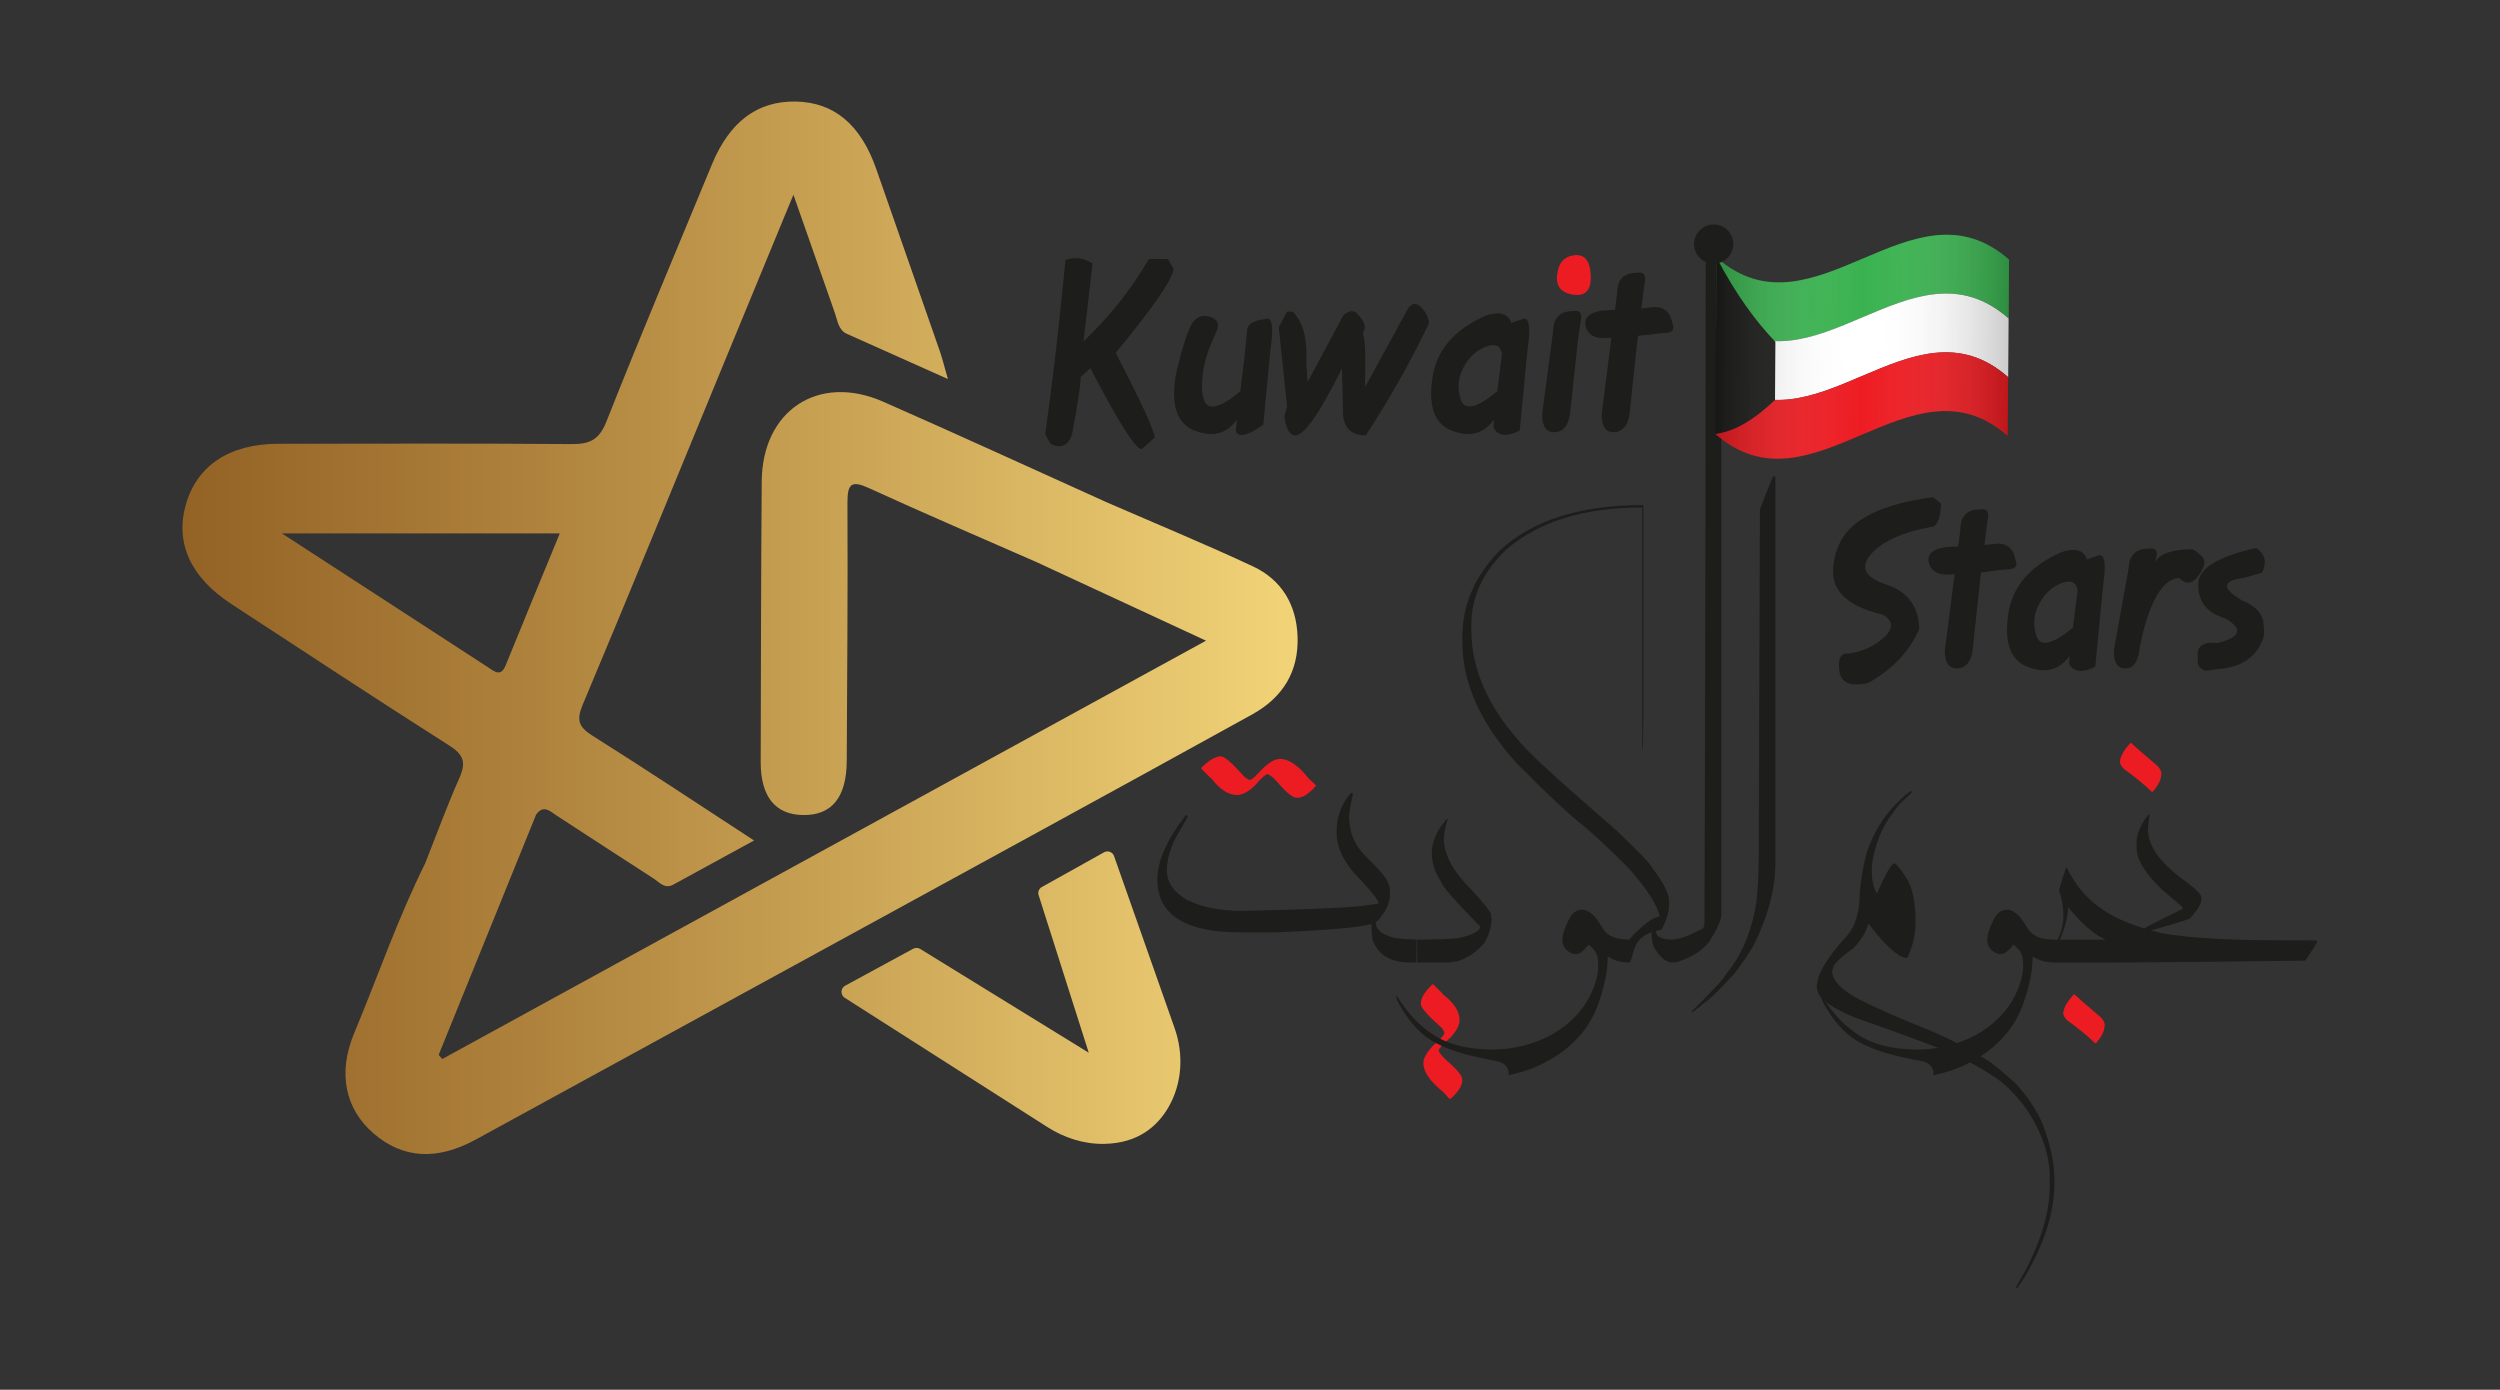 <?xml version="1.0" encoding="UTF-8"?>
<!-- Generator: Adobe Illustrator 25.2.0, SVG Export Plug-In . SVG Version: 6.00 Build 0)  -->
<svg version="1.1" id="Layer_1" xmlns="http://www.w3.org/2000/svg" xmlns:xlink="http://www.w3.org/1999/xlink" x="0px" y="0px" viewBox="0 0 319.31 177.5" style="enable-background:new 0 0 319.31 177.5;" xml:space="preserve">
<rect x="0" y="0" width="319.31" height="177.5" fill="#333333" stroke="none"/>
<style type="text/css">
	.st0{fill:#1D1D1B;}
	.st1{fill:#ED1C22;}
	.st2{fill:url(#SVGID_1_);}
	.st3{fill:#3AB250;}
	.st4{fill:#FFFFFF;}
	.st5{fill:url(#SVGID_2_);}
</style>
<g>
	<path class="st0" d="M172.59,101.25h0.06c0.08,0,0.12,0.08,0.14,0.25c-0.32,1.42-0.48,2.36-0.48,2.81c0,2,0.71,3.68,2.13,5.05   c1.93,1.91,2.89,3.09,2.89,3.53c0.13,0.24,0.2,0.51,0.2,0.81v0.5c0,1.08-0.49,2.18-1.46,3.28l-0.36,0.31   c0,0.94,0.82,1.61,2.47,2.02c0.62,0.09,1.53,0.16,2.75,0.2l-0.03,2.92h-0.84c-2.43,0-4.01-0.95-4.74-2.86   c-0.09-0.62-0.14-1.04-0.14-1.26V118c-1.37,0.45-5.46,0.81-12.29,1.09h-4.4c-7.11,0-10.66-2.24-10.66-6.73   c0-2.39,1.2-5.12,3.59-8.19l0.2-0.06l0.08,0.14c0,0.09-0.57,1.11-1.71,3.06c-0.64,1.44-0.95,2.72-0.95,3.84   c0,1.53,0.86,2.8,2.58,3.79c1.85,0.94,4.24,1.4,7.15,1.4c9.56-0.21,14.97-0.47,16.24-0.79c0.11,0,0.47-0.05,1.07-0.14   c0-0.45-1.09-1.8-3.28-4.07c-1.38-1.68-2.08-3.32-2.08-4.91v-0.22c0-1.83,0.58-3.45,1.74-4.85L172.59,101.25z"/>
	<path class="st1" d="M155.95,96.6c0.45,0,1.46,0.89,3.03,2.66c0.3,0.22,0.51,0.34,0.64,0.34h0.08c0.19,0,0.72-0.49,1.6-1.46   c0.86-0.8,1.59-1.21,2.19-1.21c1.12,0,2.36,0.85,3.7,2.55c0.58,0.51,0.87,0.78,0.87,0.81v0.11c-0.84,0.94-1.58,1.43-2.22,1.49   h-0.25c-0.5,0-1.38-0.74-2.64-2.22c-0.5-0.51-0.86-0.77-1.07-0.79c-0.22,0-0.78,0.5-1.66,1.51c-0.82,0.77-1.56,1.15-2.22,1.15   c-1.08,0-2.15-0.67-3.2-2.02c-0.02,0-0.47-0.44-1.35-1.32v-0.14C154.42,97.09,155.24,96.6,155.95,96.6z"/>
	<path class="st0" d="M184.84,104.56l0.06,0.11c-0.32,1.12-0.48,1.95-0.48,2.47c0,2.02,1.21,4.23,3.62,6.62   c1.61,1.74,2.41,2.77,2.41,3.09c0,0.26,0.02,0.41,0.06,0.45c0,1.08-0.34,2.18-1.01,3.28c-1.5,1.57-3.05,2.36-4.66,2.36H181v-2.92   c2.71-0.02,4.5-0.09,5.36-0.22c1.65-0.37,2.54-0.82,2.69-1.35v-0.11c-3.29-3.37-4.95-5.26-4.96-5.69c-0.8-1.16-1.21-2.38-1.21-3.67   c0-1.46,0.63-2.91,1.88-4.35L184.84,104.56z"/>
	<path class="st1" d="M182.94,125.74h0.14c0.88,0.88,1.32,1.33,1.32,1.35c1.35,1.05,2.02,2.11,2.02,3.2c0,0.65-0.38,1.39-1.15,2.22   c-1.01,0.88-1.51,1.43-1.51,1.66c0.02,0.21,0.28,0.56,0.78,1.07c1.48,1.25,2.22,2.13,2.22,2.64v0.25   c-0.06,0.64-0.55,1.37-1.49,2.22h-0.11c-0.04,0-0.31-0.29-0.81-0.87c-1.7-1.35-2.55-2.58-2.55-3.7c0-0.6,0.4-1.33,1.21-2.19   c0.97-0.88,1.46-1.41,1.46-1.6v-0.08c0-0.13-0.11-0.35-0.34-0.64c-1.78-1.57-2.66-2.58-2.66-3.03   C181.45,127.5,181.95,126.68,182.94,125.74z"/>
	<path class="st0" d="M205.35,122.15c0,0.47-0.04,1.06-0.11,1.77c-0.22,1.5-0.61,2.98-1.16,4.46c-0.55,1.48-1.32,2.78-2.31,3.9   c-0.95,1.07-1.95,1.93-2.99,2.58c-1.04,0.65-2.02,1.17-2.93,1.54c-1.07,0.41-2.13,0.72-3.2,0.93c0.11-0.34,0.04-0.69-0.21-1.05   c-0.25-0.37-0.63-0.6-1.14-0.72c-0.22-0.04-0.54-0.1-0.94-0.18c-0.4-0.08-0.83-0.17-1.28-0.27c-2.43-0.51-4.4-1.18-5.92-2.02   c-1.51-0.84-2.86-2.22-4.04-4.12c-0.62-0.99-0.87-1.58-0.76-1.77c0-0.04,0.1,0.1,0.31,0.41c0.21,0.31,0.45,0.66,0.73,1.05   c1.29,1.72,2.74,3.02,4.35,3.91c1.61,0.89,3.68,1.38,6.23,1.47c1.44,0.06,2.88-0.08,4.32-0.42c1.44-0.34,2.79-0.86,4.04-1.57   c1.25-0.71,2.36-1.62,3.31-2.72c0.95-1.1,1.66-2.38,2.13-3.84c0.32-0.99,0.42-1.96,0.31-2.92c-0.04-0.49-0.19-0.88-0.45-1.19   c-0.26-0.31-0.45-0.5-0.56-0.58c-0.09-0.09-0.17-0.12-0.22-0.08l-0.11,0.08c-0.04,0.15-0.29,0.41-0.76,0.79   c-0.47,0.37-0.99,0.37-1.57,0c-0.36-0.22-0.59-0.5-0.72-0.81c-0.12-0.32-0.17-0.63-0.14-0.94c0.03-0.31,0.09-0.59,0.18-0.86   c0.09-0.26,0.16-0.46,0.2-0.59c0.13-0.3,0.29-0.64,0.48-1.02c0.19-0.38,0.43-0.68,0.74-0.9c0.31-0.21,0.67-0.3,1.08-0.27   c0.41,0.04,0.89,0.32,1.43,0.84c0.41,0.54,0.82,1.15,1.23,1.82c0.6,0.77,1.66,1.15,3.2,1.15v2.92   C207.01,122.94,206.1,122.67,205.35,122.15z"/>
	<path class="st0" d="M208.57,121.79c-0.19,0.77-0.36,1.15-0.5,1.15v-2.92c1.38-1.53,2.52-2.48,3.42-2.83   c0.32-0.07,0.48-0.15,0.48-0.22c-0.32-1.37-1.53-3.28-3.65-5.75c-1.8-1.87-3.81-3.79-6.06-5.75c-1.61-1.2-4.47-3.87-8.58-8.02   c-4.6-5.09-6.9-10.23-6.9-15.43v-0.65c0-4.13,1.59-7.82,4.77-11.05c4.17-3.87,10.27-5.81,18.29-5.81l0.06,0.11v25.89   c0,1.16-0.02,2.89-0.06,5.19h-0.08V64.82c-7.48,0-13.29,1.81-17.45,5.44c-2.92,2.84-4.38,6-4.38,9.48v0.76   c0,6.12,3.23,12.02,9.68,17.73c0.95,0.93,3.89,3.53,8.81,7.8c3.01,2.88,4.52,4.45,4.52,4.71c1.5,1.93,2.24,3.38,2.24,4.35v0.51   c0,0.9-0.32,1.94-0.95,3.11c-0.34,0.13-0.58,0.2-0.73,0.2v0.03c0,0.69,0.73,1.06,2.19,1.09v2.92c-0.86,0-1.67-0.65-2.44-1.96   c-0.21-0.49-0.31-1.09-0.31-1.82v-0.08c-0.64,0.19-1.18,0.53-1.63,1.04C209,120.46,208.76,121.02,208.57,121.79z"/>
	<path class="st0" d="M219.79,29.35l0.06,0.25v87.22c0,0.67-0.5,1.81-1.51,3.42c-0.77,1.07-2.09,1.93-3.95,2.58   c-0.24,0.08-0.49,0.11-0.73,0.11v-2.95h0.06c0.75,0,1.99-0.46,3.73-1.37c0.17-0.15,0.25-0.33,0.25-0.53   c0.11-27.64,0.17-76.34,0.17-87.43c0.99-2.62,1.59-1.04,1.8-1.3H219.79z"/>
	<path class="st0" d="M226.68,60.83c0.06,0.09,0.08,0.19,0.08,0.28v49.05c0,3.38-0.94,6.93-2.81,10.63   c-0.67,1.14-1.5,2.35-2.47,3.62c-1.93,2.09-3.23,3.35-3.9,3.76c-0.13,0.15-0.61,0.52-1.43,1.12l-0.14-0.06   c2.58-2.52,4.05-4.11,4.4-4.74c1.85-2.22,3.09-4.95,3.73-8.19c0.34-1.55,0.5-4.34,0.5-8.36c0.02-10.72,0.07-21.1,0.14-42.88   c0.84-2.19,1.4-3.59,1.68-4.21C226.5,60.85,226.56,60.84,226.68,60.83z"/>
	<path class="st0" d="M244.14,101.06l0.06,0.11c0,0.04-0.51,0.53-1.54,1.49c-1.07,1.29-1.86,2.49-2.38,3.59   c-0.8,1.95-1.21,3.59-1.21,4.94c0,1.22,0.22,2.2,0.65,2.95c0.88-2.04,1.57-3.32,2.08-3.84h0.25c0.43,0.34,0.96,1.04,1.6,2.1   c0.67,1.25,1.01,3.02,1.01,5.3c0,1.65-0.34,3.16-1.01,4.54l-0.14,0.11h-0.11c-1.08-0.19-2.67-1.65-4.77-4.4   c-0.22,0.99-0.85,2.04-1.88,3.14c-1.2,0.84-1.98,1.51-2.36,2.02c-0.13,0.13-0.25,0.45-0.37,0.95c0,1.12,1.08,2.28,3.23,3.48   c2.13,1.1,5.24,2.48,9.34,4.12c2.54,1.07,5.05,2.37,7.52,3.93c1.01,0.75,2.11,1.67,3.31,2.78c1.63,1.76,2.79,3.51,3.48,5.24   c1.01,2.58,1.51,5.02,1.51,7.32c0,3.83-1.26,7.88-3.79,12.15c-0.62,0.97-0.95,1.46-1.01,1.46h-0.14v-0.03   c0-0.08,0.46-0.92,1.37-2.52c1.98-3.89,2.97-7.42,2.97-10.6v-0.9c0-3.12-1.13-6.25-3.39-9.4c-1.31-1.63-2.55-2.82-3.73-3.56   c-1.87-1.25-3.9-2.35-6.09-3.28c-2.43-0.97-6.33-2.4-11.7-4.29c-2.67-1.12-4.23-2.15-4.66-3.09c-0.13-0.45-0.2-0.7-0.2-0.76   c0-1.61,1.29-3.8,3.87-6.59c1.08-1.25,1.63-3.1,1.63-5.55c0.26-2.65,0.68-4.68,1.26-6.09c0.52-1.31,1.21-2.55,2.08-3.73   c1.03-1.29,2.07-2.32,3.11-3.09H244.14z"/>
	<path class="st0" d="M259.62,122.15c0,0.47-0.04,1.06-0.11,1.77c-0.22,1.5-0.61,2.98-1.16,4.46c-0.55,1.48-1.32,2.78-2.31,3.9   c-0.95,1.07-1.95,1.93-2.99,2.58c-1.04,0.65-2.02,1.17-2.93,1.54c-1.07,0.41-2.13,0.72-3.2,0.93c0.11-0.34,0.04-0.69-0.21-1.05   c-0.25-0.37-0.63-0.6-1.14-0.72c-0.22-0.04-0.54-0.1-0.94-0.18c-0.4-0.08-0.83-0.17-1.28-0.27c-2.43-0.51-4.4-1.18-5.92-2.02   c-1.51-0.84-2.86-2.22-4.04-4.12c-0.62-0.99-0.87-1.58-0.76-1.77c0-0.04,0.1,0.1,0.31,0.41c0.21,0.31,0.45,0.66,0.73,1.05   c1.29,1.72,2.74,3.02,4.35,3.91c1.61,0.89,3.68,1.38,6.23,1.47c1.44,0.06,2.88-0.08,4.32-0.42c1.44-0.34,2.79-0.86,4.04-1.57   c1.25-0.71,2.36-1.62,3.31-2.72c0.95-1.1,1.66-2.38,2.13-3.84c0.32-0.99,0.42-1.96,0.31-2.92c-0.04-0.49-0.19-0.88-0.45-1.19   s-0.45-0.5-0.56-0.58c-0.09-0.09-0.17-0.12-0.22-0.08l-0.11,0.08c-0.04,0.15-0.29,0.41-0.76,0.79c-0.47,0.37-0.99,0.37-1.57,0   c-0.36-0.22-0.59-0.5-0.72-0.81c-0.12-0.32-0.17-0.63-0.14-0.94c0.03-0.31,0.09-0.59,0.18-0.86c0.09-0.26,0.16-0.46,0.2-0.59   c0.13-0.3,0.29-0.64,0.48-1.02c0.19-0.38,0.43-0.68,0.74-0.9c0.31-0.21,0.67-0.3,1.08-0.27c0.41,0.04,0.89,0.32,1.43,0.84   c0.41,0.54,0.82,1.15,1.23,1.82c0.6,0.77,1.66,1.15,3.2,1.15v2.92C261.29,122.94,260.37,122.67,259.62,122.15z"/>
	<path class="st0" d="M295.92,120.13c-0.06,0-0.42-0.01-1.09-0.03h-2.97c-8.66,0-14.35-0.42-17.08-1.26v-0.03   c1.61-0.41,3.23-0.9,4.88-1.46c1.01-1.08,1.51-1.92,1.51-2.5v-0.22c0-0.34-0.55-0.93-1.66-1.8c-3.44-2.39-5.16-4.68-5.16-6.87   c0-0.32,0.07-0.92,0.2-1.8c0-0.06-0.04-0.09-0.11-0.11h-0.06c-0.99,1.31-1.49,2.49-1.49,3.53v0.7c0,1.48,1.07,3.25,3.23,5.33   c1.8,1.51,2.69,2.29,2.69,2.33l-0.08,0.17c-3.1,1.51-4.71,2.34-4.82,2.47c-3.63-1.05-6.35-2.7-8.16-4.96   c-0.58-0.71-1.18-1.66-1.8-2.83h-0.06c-0.47,1.42-0.77,2.38-0.9,2.89c0.37,1.18,0.56,2.25,0.56,3.23v0.06   c0,1.01-0.25,2.03-0.76,3.06h-0.45v2.92h6.51c3.1,0,11.63-0.08,25.58-0.25c0.86-1.25,1.37-2.07,1.54-2.44L295.92,120.13z    M268.85,120.02h-5.75c0.69-1.63,1.04-3.01,1.04-4.15c1.83,2.19,3.4,3.55,4.71,4.1V120.02z"/>
	<path class="st1" d="M264.87,127h0.08c0.3,0.3,1.43,1.28,3.39,2.95c0.32,0.37,0.48,0.68,0.48,0.93c0,0.75-0.37,1.53-1.12,2.36   h-0.11c-0.9-0.88-2.09-1.86-3.59-2.95c-0.32-0.34-0.48-0.64-0.48-0.9C263.58,128.73,264.03,127.94,264.87,127z"/>
	<path class="st1" d="M272.11,94.89h0.08c0.3,0.3,1.43,1.28,3.39,2.95c0.32,0.37,0.48,0.68,0.48,0.93c0,0.75-0.37,1.53-1.12,2.36   h-0.11c-0.9-0.88-2.09-1.86-3.59-2.95c-0.32-0.34-0.48-0.64-0.48-0.9C270.82,96.62,271.26,95.82,272.11,94.89z"/>
	<path class="st0" d="M149.18,33.09l0.72,1.25c-0.13,1.32-2.59,4.9-7.4,10.73c3.28,6.31,4.94,9.91,4.98,10.82l-1.66,1.48   c-0.79,0-2.97-3.45-6.55-10.34l-1.25,1.13c0.02,0.87-0.34,3.28-1.08,7.24c-0.47,1.51-1.39,1.94-2.75,1.31l-0.69-1.25   c0.93-6.61,1.79-14.03,2.59-22.26c1.22-0.41,2.38-0.26,3.46,0.46l-1.16,9.94c3.33-3.15,6.11-6.66,8.35-10.52   C147.64,33.08,148.45,33.09,149.18,33.09z"/>
	<path class="st0" d="M157.97,53.6c-0.86,1.22-1.95,1.84-3.28,1.84c-0.61,0-1.26-0.13-1.96-0.39c-1.85-0.65-2.77-2.25-2.77-4.8   c0-0.56,0.05-1.18,0.14-1.85c0.06-0.45,0.15-0.89,0.26-1.32c0.72-2.93,1.35-4.84,1.89-5.74c0.4-0.66,0.93-0.99,1.59-0.99   c0.22,0,0.46,0.04,0.71,0.11c1,0.31,1.26,0.96,0.78,1.98c-0.94,1.98-1.51,3.72-1.69,5.23c-0.19,1.51-0.14,2.66,0.14,3.43   c0.49,1.39,2.04,1.02,4.64-1.11l0.53-4.43l0.35-3.48c0.08-0.72,0.86-1.16,2.35-1.34c0.08-0.04,0.16-0.05,0.23-0.05   c0.4,0,0.6,0.53,0.6,1.59c0,0.65-0.08,1.5-0.23,2.56l-0.9,9.41c-1.26,0.88-2.19,1.32-2.79,1.32c-0.35,0-0.59-0.16-0.71-0.48   L157.97,53.6z"/>
	<path class="st0" d="M171.4,47.05c-2.8,5.67-4.78,8.53-5.95,8.56c-0.73,0-1.2-0.82-1.41-2.47l0.35-1.16l-1.06-10.2l1.06-1.98h0.71   c1.18,1.15,1.77,2.97,1.77,5.44v1.48l0.14,2.08l4.55-8.49c0.73-0.69,1.35-0.75,1.86-0.18c0.51,0.58,0.8,1.03,0.86,1.36   c0.07,0.33,0,0.68-0.19,1.06c0.19,0.79,0.28,1.68,0.28,2.68v1.48l-0.02,2.74l5.08-9.3c0.58-1.28,1.21-1.64,1.9-1.06   c0.69,0.58,1.09,1.3,1.19,2.17c-2.19,4.65-4.88,9.43-8.08,14.35c-1.72,0-2.68-0.82-2.9-2.47l-0.02-1.31L171.4,47.05z"/>
	<path class="st0" d="M190.8,53.6c-0.86,1.22-1.95,1.84-3.28,1.84c-0.61,0-1.27-0.13-1.96-0.39c-1.85-0.66-2.77-2.26-2.77-4.8   c0-0.56,0.05-1.18,0.14-1.85c0.49-3.62,2.78-6.32,6.85-8.09c0.58-0.19,1.08-0.28,1.52-0.28c0.89,0,1.47,0.4,1.73,1.2l1.45-0.49   c0.55-0.21,0.83,0.3,0.83,1.54c0,0.65-0.08,1.5-0.23,2.56l-0.97,10.15c-1.62,0.82-2.74,0.72-3.34-0.32L190.8,53.6z M186.6,51.09   c0.49,1.39,2.04,1.02,4.64-1.11l0.6-4.78c-0.18-1.08-0.88-1.38-2.1-0.9c-1.22,0.48-2.18,1.39-2.86,2.72   C186.2,48.35,186.11,49.71,186.6,51.09z"/>
	<path class="st0" d="M200.58,52.38c-0.11,1.58-0.64,2.5-1.59,2.77c-0.19,0.04-0.36,0.05-0.51,0.05c-1.02,0-1.52-0.78-1.5-2.33   c0-0.02,0-0.04,0-0.05l1.39-10.52c0.04-1.71,0.86-2.56,2.49-2.56c0.12-0.02,0.23-0.04,0.34-0.04c0.59,0,0.84,0.34,0.74,1.02   l-0.41,2.82L200.58,52.38z"/>
	<path class="st1" d="M201.08,32.6c1.31-0.16,2.01,0.69,2.1,2.56c0.07,1.67-0.51,2.51-1.73,2.51c-0.15,0-0.31-0.01-0.46-0.02   c-1.42-0.2-2.14-0.92-2.14-2.15c0-0.14,0.01-0.28,0.04-0.41C199.04,33.59,199.77,32.76,201.08,32.6z"/>
	<path class="st0" d="M209.22,42.9l-0.09,0.65l-0.95,8.83c-0.11,1.58-0.64,2.5-1.59,2.77c-0.19,0.04-0.36,0.05-0.51,0.05   c-1.02,0-1.53-0.78-1.52-2.33c0.01-0.02,0.02-0.04,0.02-0.05l1.24-9.69l-0.16,0.02c-1.57,0.18-2.57-0.18-3-1.06   c-0.07-0.18-0.12-0.34-0.16-0.49c-0.19-1.01,0.48-1.65,2.01-1.91c0.02-0.01,0.04-0.02,0.05-0.02l1.71-0.09l0.28-2.17   c0.02-1.71,0.85-2.56,2.47-2.56c0.12-0.02,0.23-0.04,0.34-0.04c0.59,0,0.84,0.34,0.74,1.02l-0.46,3.58l0.99-0.12   c1.68-0.29,2.67,0.36,2.97,1.96c0.05,0.12,0.08,0.22,0.11,0.32c0.11,0.59-0.19,0.9-0.88,0.94l-1.04,0.09L209.22,42.9z"/>
	<path class="st0" d="M246.91,63.5l1.02,0.83c-0.11,1.95-0.52,2.93-1.23,2.96c-3.74,0.69-6.33,1.87-7.75,3.52   c-1.42,1.66-0.76,2.94,1.98,3.85c2.74,0.91,4.14,2.8,4.2,5.68c-1.21,2.82-3.37,5.11-6.48,6.88c-2.29,0.53-3.53,0.01-3.73-1.57   c-0.2-1.57,0.21-2.3,1.21-2.18c1.71-0.22,3.21-0.91,4.48-2.05c1.27-1.14,1.23-2.12-0.13-2.91c-4.37-1.04-6.48-2.95-6.35-5.7   c0.14-2.76,1.26-4.86,3.39-6.31C239.65,65.03,242.78,64.04,246.91,63.5z"/>
	<path class="st0" d="M253.04,73.11l-0.09,0.65l-0.95,8.8c-0.11,1.57-0.63,2.49-1.58,2.76c-0.19,0.04-0.36,0.05-0.51,0.05   c-1.02,0-1.53-0.77-1.51-2.32c0.01-0.02,0.02-0.04,0.02-0.05l1.23-9.67l-0.16,0.02c-1.56,0.18-2.56-0.18-2.99-1.06   c-0.07-0.18-0.12-0.34-0.16-0.49c-0.19-1.01,0.48-1.64,2.01-1.9c0.02-0.01,0.04-0.02,0.05-0.02l1.71-0.09l0.28-2.17   c0.02-1.7,0.84-2.55,2.46-2.55c0.12-0.02,0.23-0.04,0.33-0.04c0.59,0,0.83,0.34,0.74,1.02l-0.46,3.57l0.99-0.12   c1.68-0.29,2.66,0.36,2.96,1.95c0.05,0.12,0.08,0.22,0.11,0.32c0.11,0.59-0.19,0.9-0.88,0.93l-1.04,0.09L253.04,73.11z"/>
	<path class="st0" d="M264.32,83.78c-0.86,1.22-1.95,1.83-3.27,1.83c-0.61,0-1.26-0.13-1.95-0.39c-1.84-0.66-2.76-2.25-2.76-4.79   c0-0.56,0.05-1.18,0.14-1.85c0.49-3.62,2.77-6.3,6.83-8.06c0.57-0.19,1.08-0.28,1.51-0.28c0.89,0,1.47,0.4,1.73,1.2l1.44-0.49   c0.55-0.21,0.83,0.3,0.83,1.53c0,0.65-0.08,1.5-0.23,2.55l-0.97,10.12c-1.62,0.82-2.73,0.72-3.33-0.32L264.32,83.78z M260.13,81.28   c0.49,1.39,2.04,1.02,4.63-1.11l0.6-4.77c-0.18-1.08-0.87-1.38-2.1-0.9c-1.22,0.48-2.17,1.39-2.85,2.71   C259.73,78.54,259.64,79.89,260.13,81.28z"/>
	<path class="st0" d="M275.2,71.82c0.63-1.08,2.22-1.64,4.75-1.67c0.21,0,0.67,0.33,1.37,0.99c0.15,0.2,0.23,0.42,0.23,0.67   c0,0.48-0.26,1.06-0.77,1.74c-0.8,1.07-1.61,1.16-2.45,0.26c-2.16,0.14-3.83,3.06-5.02,8.75c-0.14,1.57-0.59,2.49-1.36,2.76   c-0.19,0.04-0.36,0.05-0.51,0.05c-0.96,0-1.44-0.69-1.44-2.08c0-0.08,0-0.16,0-0.25V83l1.87-10.37c0.07-1.7,0.91-2.55,2.53-2.55   c0.12-0.02,0.23-0.04,0.33-0.04c0.59,0,0.83,0.34,0.72,1.02L275.2,71.82z"/>
	<path class="st0" d="M288.14,69.99c0.75,0.47,1.13,1.07,1.13,1.81c0,0.41-0.11,0.86-0.33,1.34l-2.27,0.65   c-2.85,0.36-2.98,1.31-0.39,2.85c1.89,0.77,2.83,1.84,2.83,3.2c0.14,0.81,0.08,1.51-0.19,2.09c-0.97,2.17-2.84,3.35-5.6,3.52   l-1.55,0.23c-0.72-0.2-1.07-0.6-1.07-1.2v-1.27c0.25-0.9,1.09-1.26,2.52-1.07c2.97-0.75,3.31-1.8,1.02-3.15   c-2.31-0.68-3.47-2.1-3.47-4.26c0-0.12,0.01-0.24,0.02-0.37C280.95,72.52,283.4,71.06,288.14,69.99z"/>
	<linearGradient id="SVGID_1_" gradientUnits="userSpaceOnUse" x1="23.331" y1="80.176" x2="165.737" y2="80.176">
		<stop offset="0" style="stop-color:#936225"/>
		<stop offset="0.323" style="stop-color:#AF833D"/>
		<stop offset="1" style="stop-color:#F2D478"/>
	</linearGradient>
	<path class="st2" d="M165.73,81.3c-0.14-4.07-2.04-7.25-5.7-8.96c-6.16-2.88-12.45-5.47-18.69-8.19   c-9.51-4.29-18.98-8.64-28.53-12.84c-8.27-3.64-15.45,1.1-15.52,10.18c-0.09,11.95-0.1,23.89-0.13,35.84   c-0.01,4.42,1.87,6.73,5.42,6.77c3.68,0.05,5.55-2.28,5.57-6.93c0.05-10.99,0.15-21.97,0.09-32.96c-0.01-2.53,0.57-2.87,2.83-1.83   c7.06,3.23,14.2,6.29,21.31,9.41l0,0c7.05,3.27,14.09,6.53,21.66,10.04c-32.92,18.03-65.23,35.73-97.55,53.43   c-0.15-0.18-0.31-0.35-0.46-0.53c4.15-10.23,8.29-20.46,12.44-30.68c0,0,0,0,0,0c0.96-1.34,1.8-0.42,2.66,0.14   c4.11,2.67,8.22,5.36,12.34,8.01c0.75,0.48,1.42,1.4,2.54,0.78c3.3-1.81,6.6-3.61,10.3-5.63c-7.19-4.69-13.84-9.11-20.6-13.36   c-1.78-1.12-2.13-1.98-1.28-3.99c6.03-14.34,11.9-28.75,17.83-43.13c2.94-7.13,5.89-14.26,9.08-22c1.92,5.49,3.61,10.31,5.3,15.12   c0.35,0.98,0.43,2.16,1.55,2.66c4.11,1.85,8.23,3.68,12.88,5.76c-0.47-1.63-0.71-2.64-1.05-3.61c-2.69-7.75-5.41-15.49-8.11-23.24   c-1.97-5.64-5.37-8.49-10.24-8.59c-4.93-0.1-8.49,2.58-10.74,8.03c-4.51,10.93-9.12,21.83-13.47,32.83   c-0.93,2.35-2.14,2.91-4.46,2.89c-12.48-0.1-24.97-0.05-37.45-0.04c-6.24,0.01-10.41,2.78-11.82,7.79   c-1.38,4.89,0.62,9.27,5.78,12.65c9.29,6.06,18.54,12.17,27.9,18.12c1.83,1.16,2.13,2.18,1.28,4.09   c-1.59,3.59-2.94,7.29-4.39,10.95c-3.5,7.03-6.05,14.47-9.07,21.7c-2.13,5.09-1.12,9.7,2.5,12.8c3.73,3.21,8.08,3.48,13.05,0.76   c23.92-13.07,47.83-26.15,71.74-39.23c9.15-5.01,18.3-10.02,27.43-15.07C163.84,89.08,165.89,85.79,165.73,81.3z M36.01,68.13   c12.21,0,23.68,0,35.49,0c-2.34,5.69-4.65,11.27-6.92,16.86c-0.63,1.54-1.46,0.74-2.24,0.24C53.77,79.67,45.22,74.11,36.01,68.13z    M150.02,131.3c1.18,3.33,0.99,7.06-0.78,10.12c-1.41,2.44-3.88,4.6-8.2,4.68c-2.59,0.05-5.12-0.77-7.3-2.17l-25.85-16.49   c-0.57-0.37-0.54-1.22,0.05-1.54l8.69-4.72c0.28-0.15,0.62-0.14,0.9,0.02l21.53,13.26l-6.4-20.12c-0.13-0.41,0.04-0.85,0.42-1.05   l7.93-4.43c0.48-0.27,1.1-0.04,1.28,0.48L150.02,131.3z"/>
	<g>
		<path class="st3" d="M256.55,40.67c-12.38-10.9-24.98,10.63-37.36-0.27c0.02-2.5,0.04-5,0.05-7.51    c12.38,10.9,24.98-10.63,37.36,0.27C256.58,35.66,256.57,38.17,256.55,40.67z"/>
		<path class="st4" d="M256.49,48.18c-12.38-10.9-24.98,10.63-37.36-0.27c0.02-2.5,0.04-5,0.05-7.51    c12.38,10.9,24.98-10.63,37.36,0.27C256.53,43.17,256.51,45.67,256.49,48.18z"/>
		<path class="st1" d="M256.44,55.68c-12.38-10.9-24.98,10.63-37.36-0.27c0.02-2.5,0.04-5,0.05-7.51    c12.38,10.9,24.98-10.63,37.36,0.27C256.48,50.68,256.46,53.18,256.44,55.68z"/>
		<g>
			<path class="st0" d="M219.24,32.89c2.5,4.75,5.01,8.16,7.52,10.77c-0.02,2.47-0.04,4.95-0.05,7.42     c-2.55,2.42-5.09,4.05-7.63,4.34C219.13,47.91,219.19,40.4,219.24,32.89z"/>
		</g>
	</g>
	<polygon class="st0" points="218.29,55.41 219.24,55.41 219.24,32.89 218.36,33.66  "/>
	
		<linearGradient id="SVGID_2_" gradientUnits="userSpaceOnUse" x1="404.758" y1="-105.918" x2="442.118" y2="-105.918" gradientTransform="matrix(1 7.177202e-03 -7.177202e-03 1 -186.349 147.164)">
		<stop offset="0" style="stop-color:#000000;stop-opacity:0.2"/>
		<stop offset="0.085" style="stop-color:#393939;stop-opacity:0.166"/>
		<stop offset="0.198" style="stop-color:#7F7F7F;stop-opacity:0.121"/>
		<stop offset="0.301" style="stop-color:#B6B6B6;stop-opacity:0.08"/>
		<stop offset="0.388" style="stop-color:#DEDEDE;stop-opacity:0.045"/>
		<stop offset="0.458" style="stop-color:#F6F6F6;stop-opacity:0.017"/>
		<stop offset="0.5" style="stop-color:#FFFFFF;stop-opacity:0"/>
		<stop offset="0.542" style="stop-color:#F6F6F6;stop-opacity:0.017"/>
		<stop offset="0.611" style="stop-color:#DEDEDE;stop-opacity:0.045"/>
		<stop offset="0.699" style="stop-color:#B6B6B6;stop-opacity:0.08"/>
		<stop offset="0.801" style="stop-color:#7F7F7F;stop-opacity:0.121"/>
		<stop offset="0.914" style="stop-color:#393939;stop-opacity:0.166"/>
		<stop offset="0.999" style="stop-color:#000000;stop-opacity:0.2"/>
	</linearGradient>
	<path class="st5" d="M219.24,32.89c-0.02,2.5-0.04,5-0.05,7.51c-0.02,2.5-0.04,5-0.05,7.51s-0.04,5-0.05,7.51   c12.38,10.9,24.98-10.63,37.36,0.27c0.02-2.5,0.04-5,0.05-7.51c0.02-2.5,0.04-5,0.05-7.51c0.02-2.5,0.04-5,0.05-7.51   C244.23,22.26,231.62,43.79,219.24,32.89z"/>
	<path class="st0" d="M221.38,31.19c-0.01,1.38-1.14,2.5-2.52,2.49c-1.38-0.01-2.5-1.14-2.49-2.52c0.01-1.38,1.14-2.5,2.52-2.49   C220.28,28.67,221.39,29.8,221.38,31.19z"/>
</g>
</svg>